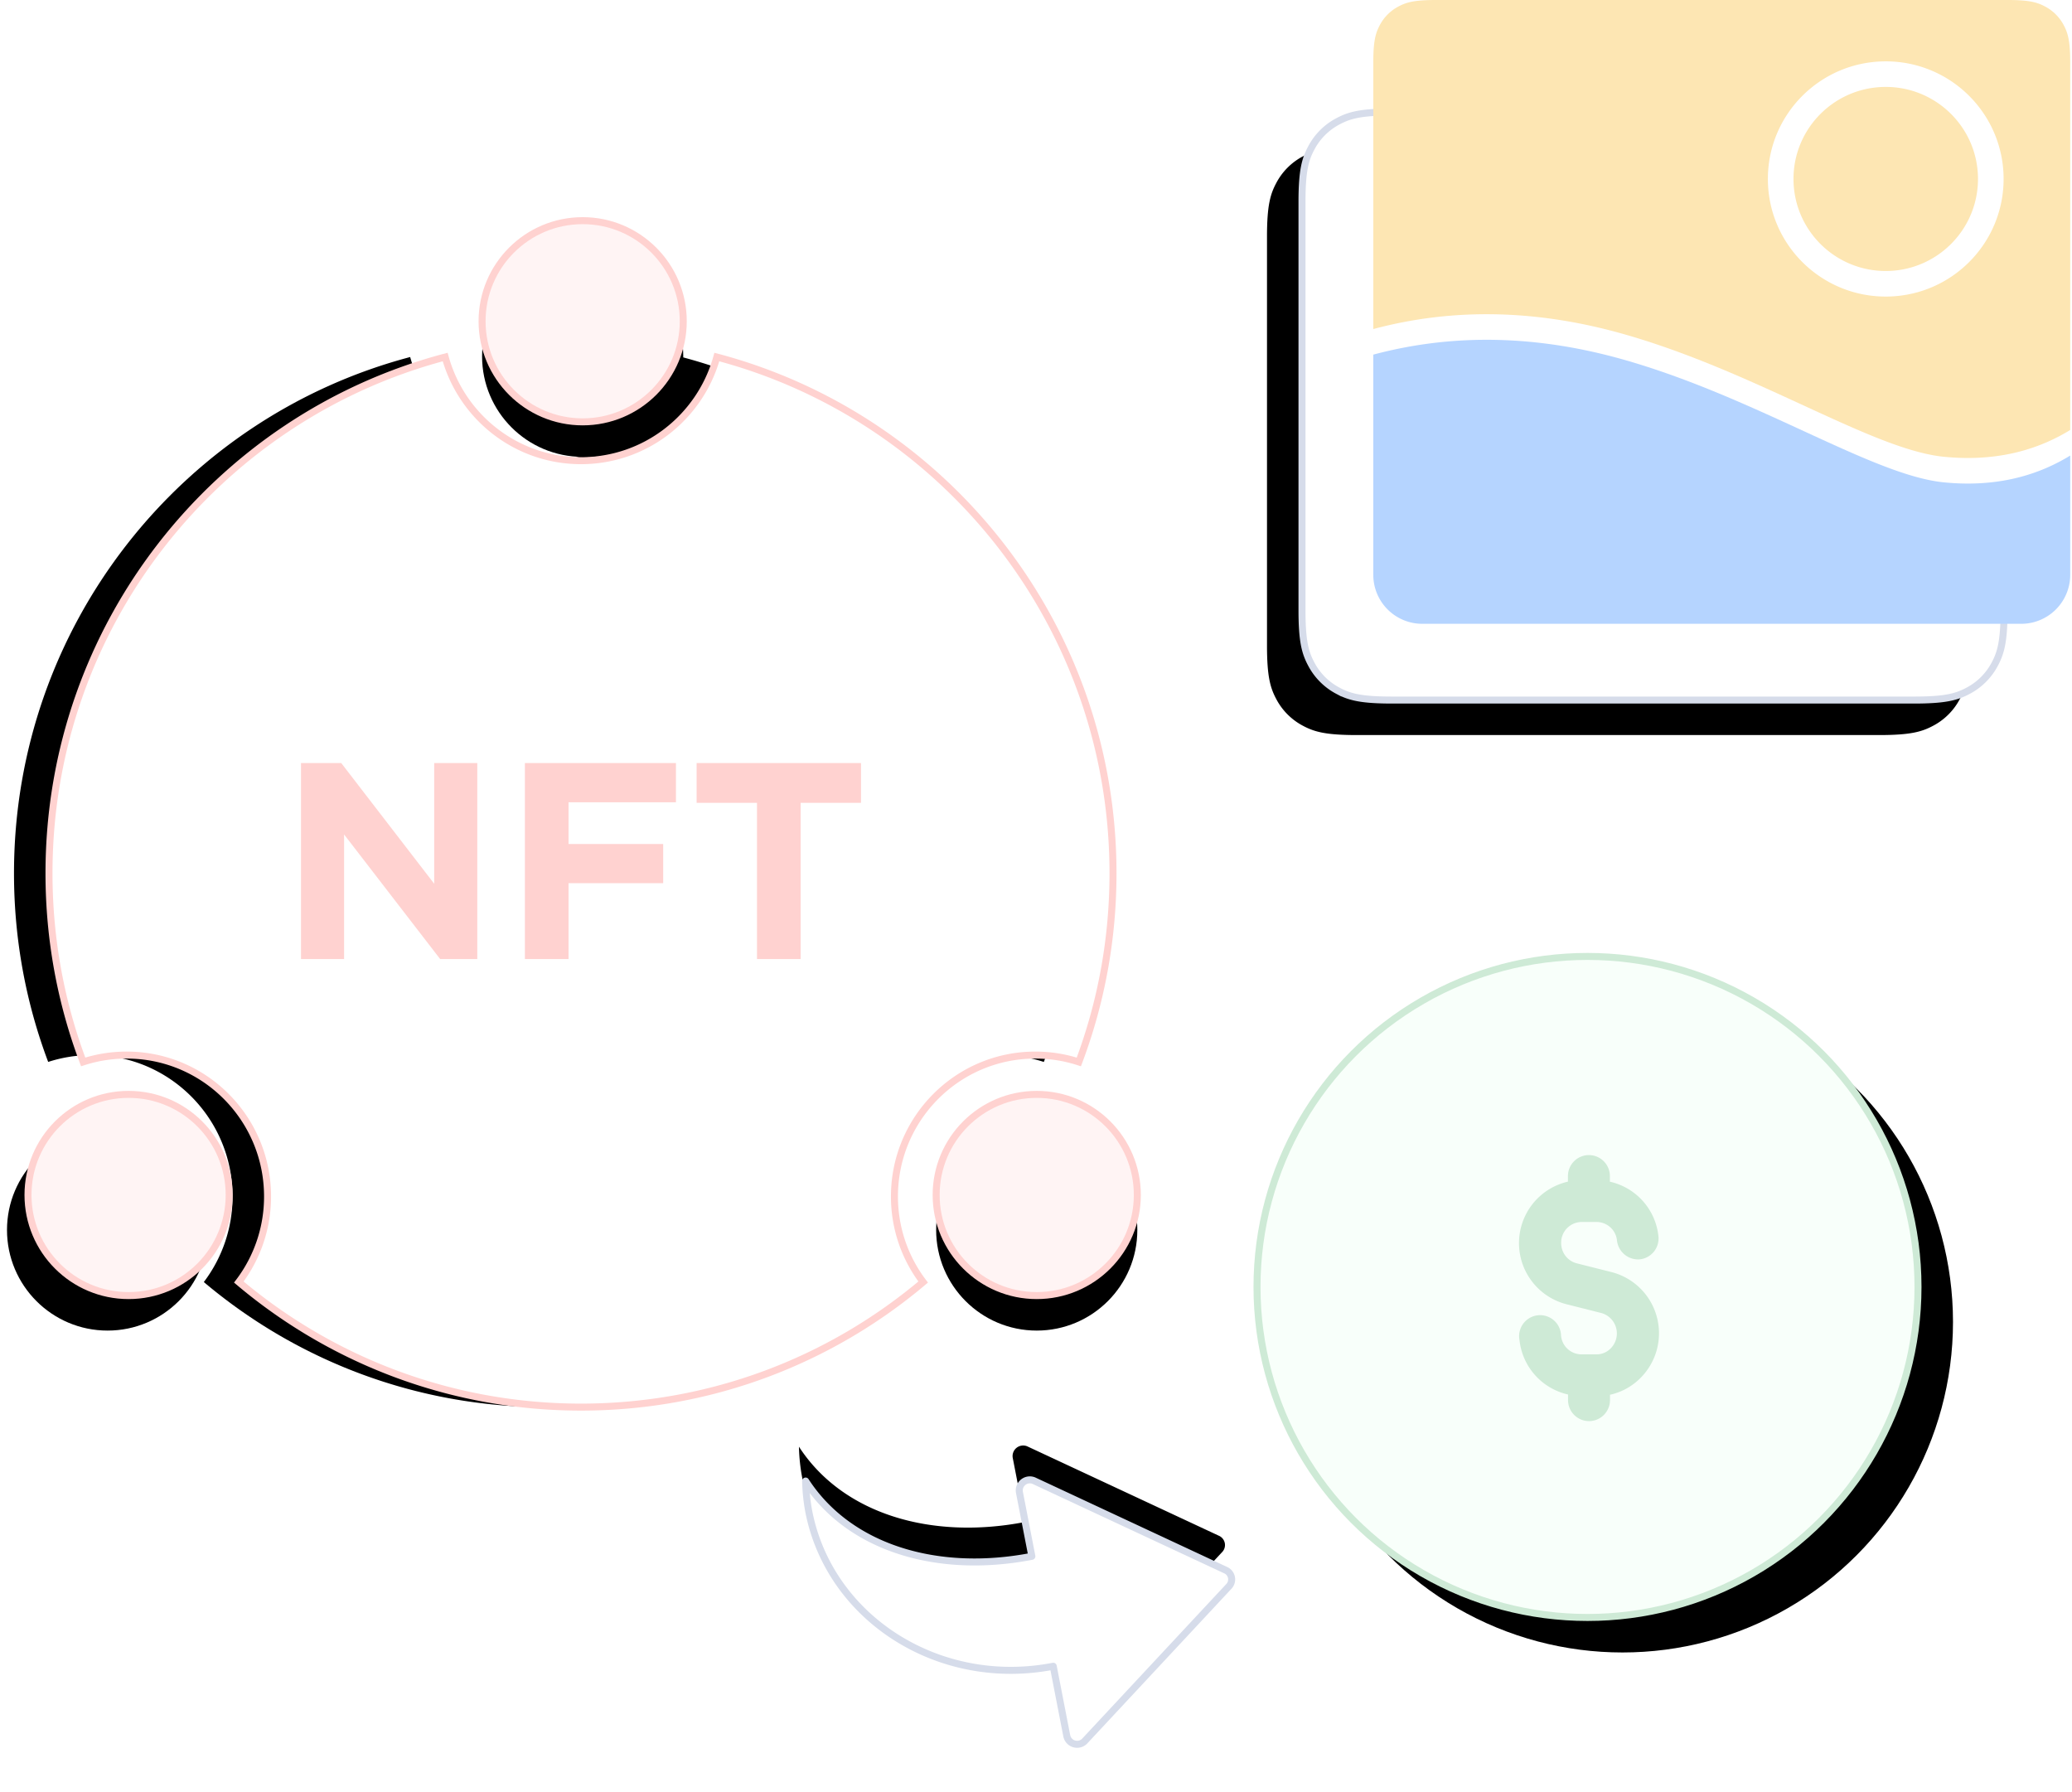 <svg width="296" height="256" viewBox="0 0 296 256" xmlns="http://www.w3.org/2000/svg" xmlns:xlink="http://www.w3.org/1999/xlink">
    <defs>
        <filter x="-3.2%" y="-3.2%" width="111.6%" height="111.6%" filterUnits="objectBoundingBox" id="dwvcnzj9ya">
            <feMorphology radius=".5" operator="dilate" in="SourceAlpha" result="shadowSpreadOuter1"/>
            <feOffset dx="5" dy="5" in="shadowSpreadOuter1" result="shadowOffsetOuter1"/>
            <feComposite in="shadowOffsetOuter1" in2="SourceAlpha" operator="out" result="shadowOffsetOuter1"/>
            <feColorMatrix values="0 0 0 0 0.914 0 0 0 0 0.977 0 0 0 0 0.932 0 0 0 1 0" in="shadowOffsetOuter1"/>
        </filter>
        <filter x="-5.2%" y="-6.8%" width="110.4%" height="127.8%" filterUnits="objectBoundingBox" id="clbd2ch5hc">
            <feMorphology radius=".5" operator="dilate" in="SourceAlpha" result="shadowSpreadOuter1"/>
            <feOffset dy="5" in="shadowSpreadOuter1" result="shadowOffsetOuter1"/>
            <feComposite in="shadowOffsetOuter1" in2="SourceAlpha" operator="out" result="shadowOffsetOuter1"/>
            <feColorMatrix values="0 0 0 0 0.945 0 0 0 0 0.953 0 0 0 0 0.973 0 0 0 1 0" in="shadowOffsetOuter1"/>
        </filter>
        <filter x="-8%" y="-3.6%" width="111%" height="113.1%" filterUnits="objectBoundingBox" id="m8m5x4r0ae">
            <feMorphology radius=".5" operator="dilate" in="SourceAlpha" result="shadowSpreadOuter1"/>
            <feOffset dx="-5" dy="5" in="shadowSpreadOuter1" result="shadowOffsetOuter1"/>
            <feComposite in="shadowOffsetOuter1" in2="SourceAlpha" operator="out" result="shadowOffsetOuter1"/>
            <feColorMatrix values="0 0 0 0 0.945 0 0 0 0 0.953 0 0 0 0 0.973 0 0 0 1 0" in="shadowOffsetOuter1"/>
        </filter>
        <filter x="-5.3%" y="-2.1%" width="107.2%" height="104.1%" filterUnits="objectBoundingBox" id="pura07szhg">
            <feMorphology radius=".5" operator="dilate" in="SourceAlpha" result="shadowSpreadOuter1"/>
            <feOffset dx="-5" in="shadowSpreadOuter1" result="shadowOffsetOuter1"/>
            <feComposite in="shadowOffsetOuter1" in2="SourceAlpha" operator="out" result="shadowOffsetOuter1"/>
            <feColorMatrix values="0 0 0 0 1 0 0 0 0 0.957 0 0 0 0 0.957 0 0 0 1 0" in="shadowOffsetOuter1"/>
        </filter>
        <filter x="-10.4%" y="-10.4%" width="120.9%" height="138.3%" filterUnits="objectBoundingBox" id="nse12qbvki">
            <feMorphology radius=".5" operator="dilate" in="SourceAlpha" result="shadowSpreadOuter1"/>
            <feOffset dy="5" in="shadowSpreadOuter1" result="shadowOffsetOuter1"/>
            <feComposite in="shadowOffsetOuter1" in2="SourceAlpha" operator="out" result="shadowOffsetOuter1"/>
            <feColorMatrix values="0 0 0 0 0.945 0 0 0 0 0.953 0 0 0 0 0.973 0 0 0 1 0" in="shadowOffsetOuter1"/>
        </filter>
        <filter x="-10.4%" y="-10.4%" width="120.9%" height="138.3%" filterUnits="objectBoundingBox" id="5yl6q8avbk">
            <feMorphology radius=".5" operator="dilate" in="SourceAlpha" result="shadowSpreadOuter1"/>
            <feOffset dy="5" in="shadowSpreadOuter1" result="shadowOffsetOuter1"/>
            <feComposite in="shadowOffsetOuter1" in2="SourceAlpha" operator="out" result="shadowOffsetOuter1"/>
            <feColorMatrix values="0 0 0 0 0.945 0 0 0 0 0.953 0 0 0 0 0.973 0 0 0 1 0" in="shadowOffsetOuter1"/>
        </filter>
        <filter x="-20.9%" y="-10.4%" width="131.3%" height="138.3%" filterUnits="objectBoundingBox" id="w0a453ki5m">
            <feMorphology radius=".5" operator="dilate" in="SourceAlpha" result="shadowSpreadOuter1"/>
            <feOffset dx="-3" dy="5" in="shadowSpreadOuter1" result="shadowOffsetOuter1"/>
            <feComposite in="shadowOffsetOuter1" in2="SourceAlpha" operator="out" result="shadowOffsetOuter1"/>
            <feColorMatrix values="0 0 0 0 0.945 0 0 0 0 0.953 0 0 0 0 0.973 0 0 0 1 0" in="shadowOffsetOuter1"/>
        </filter>
        <circle id="kdss90i67b" cx="222.786" cy="183.836" r="47.214"/>
        <circle id="sck6m6mpaj" cx="79.238" cy="14.37" r="14.37"/>
        <circle id="tc591dziil" cx="144.106" cy="139.179" r="14.37"/>
        <circle id="vq83l52ctn" cx="14.37" cy="139.179" r="14.37"/>
        <path d="M144.474 217.367V207.21a1.508 1.508 0 0 1 2.352-1.209l24.407 17.74a1.452 1.452 0 0 1 0 2.428l-24.407 17.74a1.51 1.51 0 0 1-2.352-1.21v-9.335c-13.745 0-25.404 6.132-29.676 16.72a26.904 26.904 0 0 1-.388-4.324c0-15.633 13.468-28.394 30.064-28.394z" id="ythoij13xd"/>
        <path d="M10.982 16.035v62.023c0 3.566.37 4.86 1.068 6.163a7.27 7.27 0 0 0 3.024 3.024c1.303.697 2.597 1.069 6.163 1.069h79.047c-.076 3.614-.532 5.087-1.325 6.57a9.086 9.086 0 0 1-3.78 3.78c-1.63.872-3.246 1.336-7.704 1.336H12.82c-4.457 0-6.074-.464-7.703-1.336a9.086 9.086 0 0 1-3.78-3.78C.464 93.254 0 91.638 0 87.181V28.823c0-4.458.464-6.074 1.336-7.704a9.086 9.086 0 0 1 3.78-3.78c1.383-.74 2.757-1.186 5.866-1.304z" id="d58kdx0bbf"/>
        <path d="M98.404 19.481C130.978 28.086 155 57.842 155 93.227c0 9.487-1.727 18.57-4.882 26.948a20.03 20.03 0 0 0-6.21-.98c-11.117 0-20.13 9.042-20.13 20.197 0 4.594 1.53 8.83 4.104 12.223C114.67 162.765 97.617 169.48 79 169.48c-18.617 0-35.67-6.716-48.884-17.865a20.145 20.145 0 0 0 4.106-12.224c0-11.155-9.013-20.197-20.13-20.197-2.166 0-4.253.343-6.208.978C4.727 111.796 3 102.714 3 93.227c0-35.385 24.022-65.14 56.596-73.746C61.946 28.016 69.744 34.285 79 34.285c9.149 0 16.872-6.124 19.32-14.509z" id="amlayyprlh"/>
    </defs>
    <g fill="none" fill-rule="evenodd">
        <g transform="translate(4)">
            <use fill="#000" filter="url(#dwvcnzj9ya)" xlink:href="#kdss90i67b"/>
            <use stroke="#CEEAD6" fill="#F8FFFA" xlink:href="#kdss90i67b"/>
        </g>
        <path d="M234.393 196.8a8.786 8.786 0 0 1-4.394 2.436V200c0 1.657-1.341 3-2.996 3a2.998 2.998 0 0 1-2.996-3v-.8a8.94 8.94 0 0 1-6.935-7.76 3.002 3.002 0 0 1 1.106-2.945 2.993 2.993 0 0 1 3.124-.336 3 3 0 0 1 1.706 2.641 2.934 2.934 0 0 0 2.88 2.664h2.198a2.795 2.795 0 0 0 2.021-.86 3.027 3.027 0 0 0-1.33-5.04l-5.058-1.276a9.006 9.006 0 0 1-6.718-8.855 9.005 9.005 0 0 1 6.99-8.641V168c0-1.657 1.341-3 2.996-3a2.998 2.998 0 0 1 2.996 3v.8a8.936 8.936 0 0 1 6.935 7.78 3.003 3.003 0 0 1-2.648 3.312 3.041 3.041 0 0 1-3.272-2.672 2.934 2.934 0 0 0-2.88-2.664h-2.198a2.946 2.946 0 0 0-2.896 2.992 2.999 2.999 0 0 0 .607 1.836c.397.527.96.905 1.598 1.072l5.058 1.276a9.014 9.014 0 0 1 6.395 6.348 9.028 9.028 0 0 1-2.289 8.72z" fill="#CEEAD6"/>
        <g stroke-linecap="round" stroke-linejoin="round" transform="scale(1 -1) rotate(11 2512.133 20.77)">
            <use fill="#000" filter="url(#clbd2ch5hc)" xlink:href="#ythoij13xd"/>
            <use stroke="#D6DCEA" fill="#FFF" xlink:href="#ythoij13xd"/>
        </g>
        <g transform="translate(186)">
            <use fill="#000" filter="url(#m8m5x4r0ae)" xlink:href="#d58kdx0bbf"/>
            <use stroke="#D6DCEA" fill="#FFF" xlink:href="#d58kdx0bbf"/>
        </g>
        <path d="M208.964 16.011h74.217c4.457 0 6.074.465 7.703 1.336a9.086 9.086 0 0 1 3.78 3.78c.872 1.63 1.336 3.246 1.336 7.704v47.302c0 4.458-.464 6.074-1.336 7.704a9.086 9.086 0 0 1-3.78 3.78c-1.63.872-3.246 1.336-7.703 1.336h-74.217c-4.458 0-6.074-.464-7.704-1.336a9.086 9.086 0 0 1-3.78-3.78c-.871-1.63-1.335-3.246-1.335-7.704V28.831c0-4.458.464-6.074 1.335-7.704a9.086 9.086 0 0 1 3.78-3.78c1.63-.871 3.246-1.336 7.704-1.336z" fill="#FFF"/>
        <path d="M196.184 50.657c11.532-3.081 23.592-2.803 36.18.836 18.881 5.459 35.18 16.414 45.35 17.411 6.78.665 12.79-.612 18.032-3.83v17.035a7 7 0 0 1-7 7h-85.562a7 7 0 0 1-7-7V50.657z" fill="#B5D4FF"/>
        <path d="M286.773 0c3.12 0 4.252.325 5.392.935a6.36 6.36 0 0 1 2.646 2.646c.61 1.14.935 2.272.935 5.393V61.42c-5.242 3.22-11.253 4.496-18.032 3.831-10.17-.997-26.469-11.952-45.35-17.41-12.588-3.64-24.648-3.918-36.18-.837V8.974c0-3.12.325-4.252.935-5.393a6.36 6.36 0 0 1 2.646-2.646c1.14-.61 2.272-.935 5.392-.935h81.616zm-17.381 8.765c-9.3 0-16.838 7.521-16.838 16.8 0 9.277 7.538 16.798 16.838 16.798 9.299 0 16.837-7.52 16.837-16.799 0-9.278-7.538-16.8-16.837-16.8zm0 3.652c7.277 0 13.177 5.886 13.177 13.147s-5.9 13.147-13.177 13.147c-7.278 0-13.178-5.886-13.178-13.147 0-7.26 5.9-13.147 13.178-13.147z" fill="#FDE6B3"/>
        <g>
            <g transform="translate(4 31.52)">
                <use fill="#000" filter="url(#pura07szhg)" xlink:href="#amlayyprlh"/>
                <use stroke="#FFD2D0" fill="#FFF" xlink:href="#amlayyprlh"/>
            </g>
            <g transform="translate(4 31.52)">
                <use fill="#000" filter="url(#nse12qbvki)" xlink:href="#sck6m6mpaj"/>
                <use stroke="#FFD2D0" fill="#FFF4F4" xlink:href="#sck6m6mpaj"/>
            </g>
            <g transform="translate(4 31.52)">
                <use fill="#000" filter="url(#5yl6q8avbk)" xlink:href="#tc591dziil"/>
                <use stroke="#FFD2D0" fill="#FFF4F4" xlink:href="#tc591dziil"/>
            </g>
            <g transform="translate(4 31.52)">
                <use fill="#000" filter="url(#w0a453ki5m)" xlink:href="#vq83l52ctn"/>
                <use stroke="#FFD2D0" fill="#FFF4F4" xlink:href="#vq83l52ctn"/>
            </g>
            <g fill="#FFD2D0" fill-rule="nonzero">
                <path d="M43 137v-28h5.749l13.28 17.24V109h6.153v28H62.88l-13.725-17.8V137zM74.984 137v-28h21.579v5.6H81.219v5.96H94.74v5.6H81.219V137zM108.142 137v-22.32h-8.624V109H123v5.68h-8.623V137z"/>
            </g>
        </g>
    </g>
</svg>
